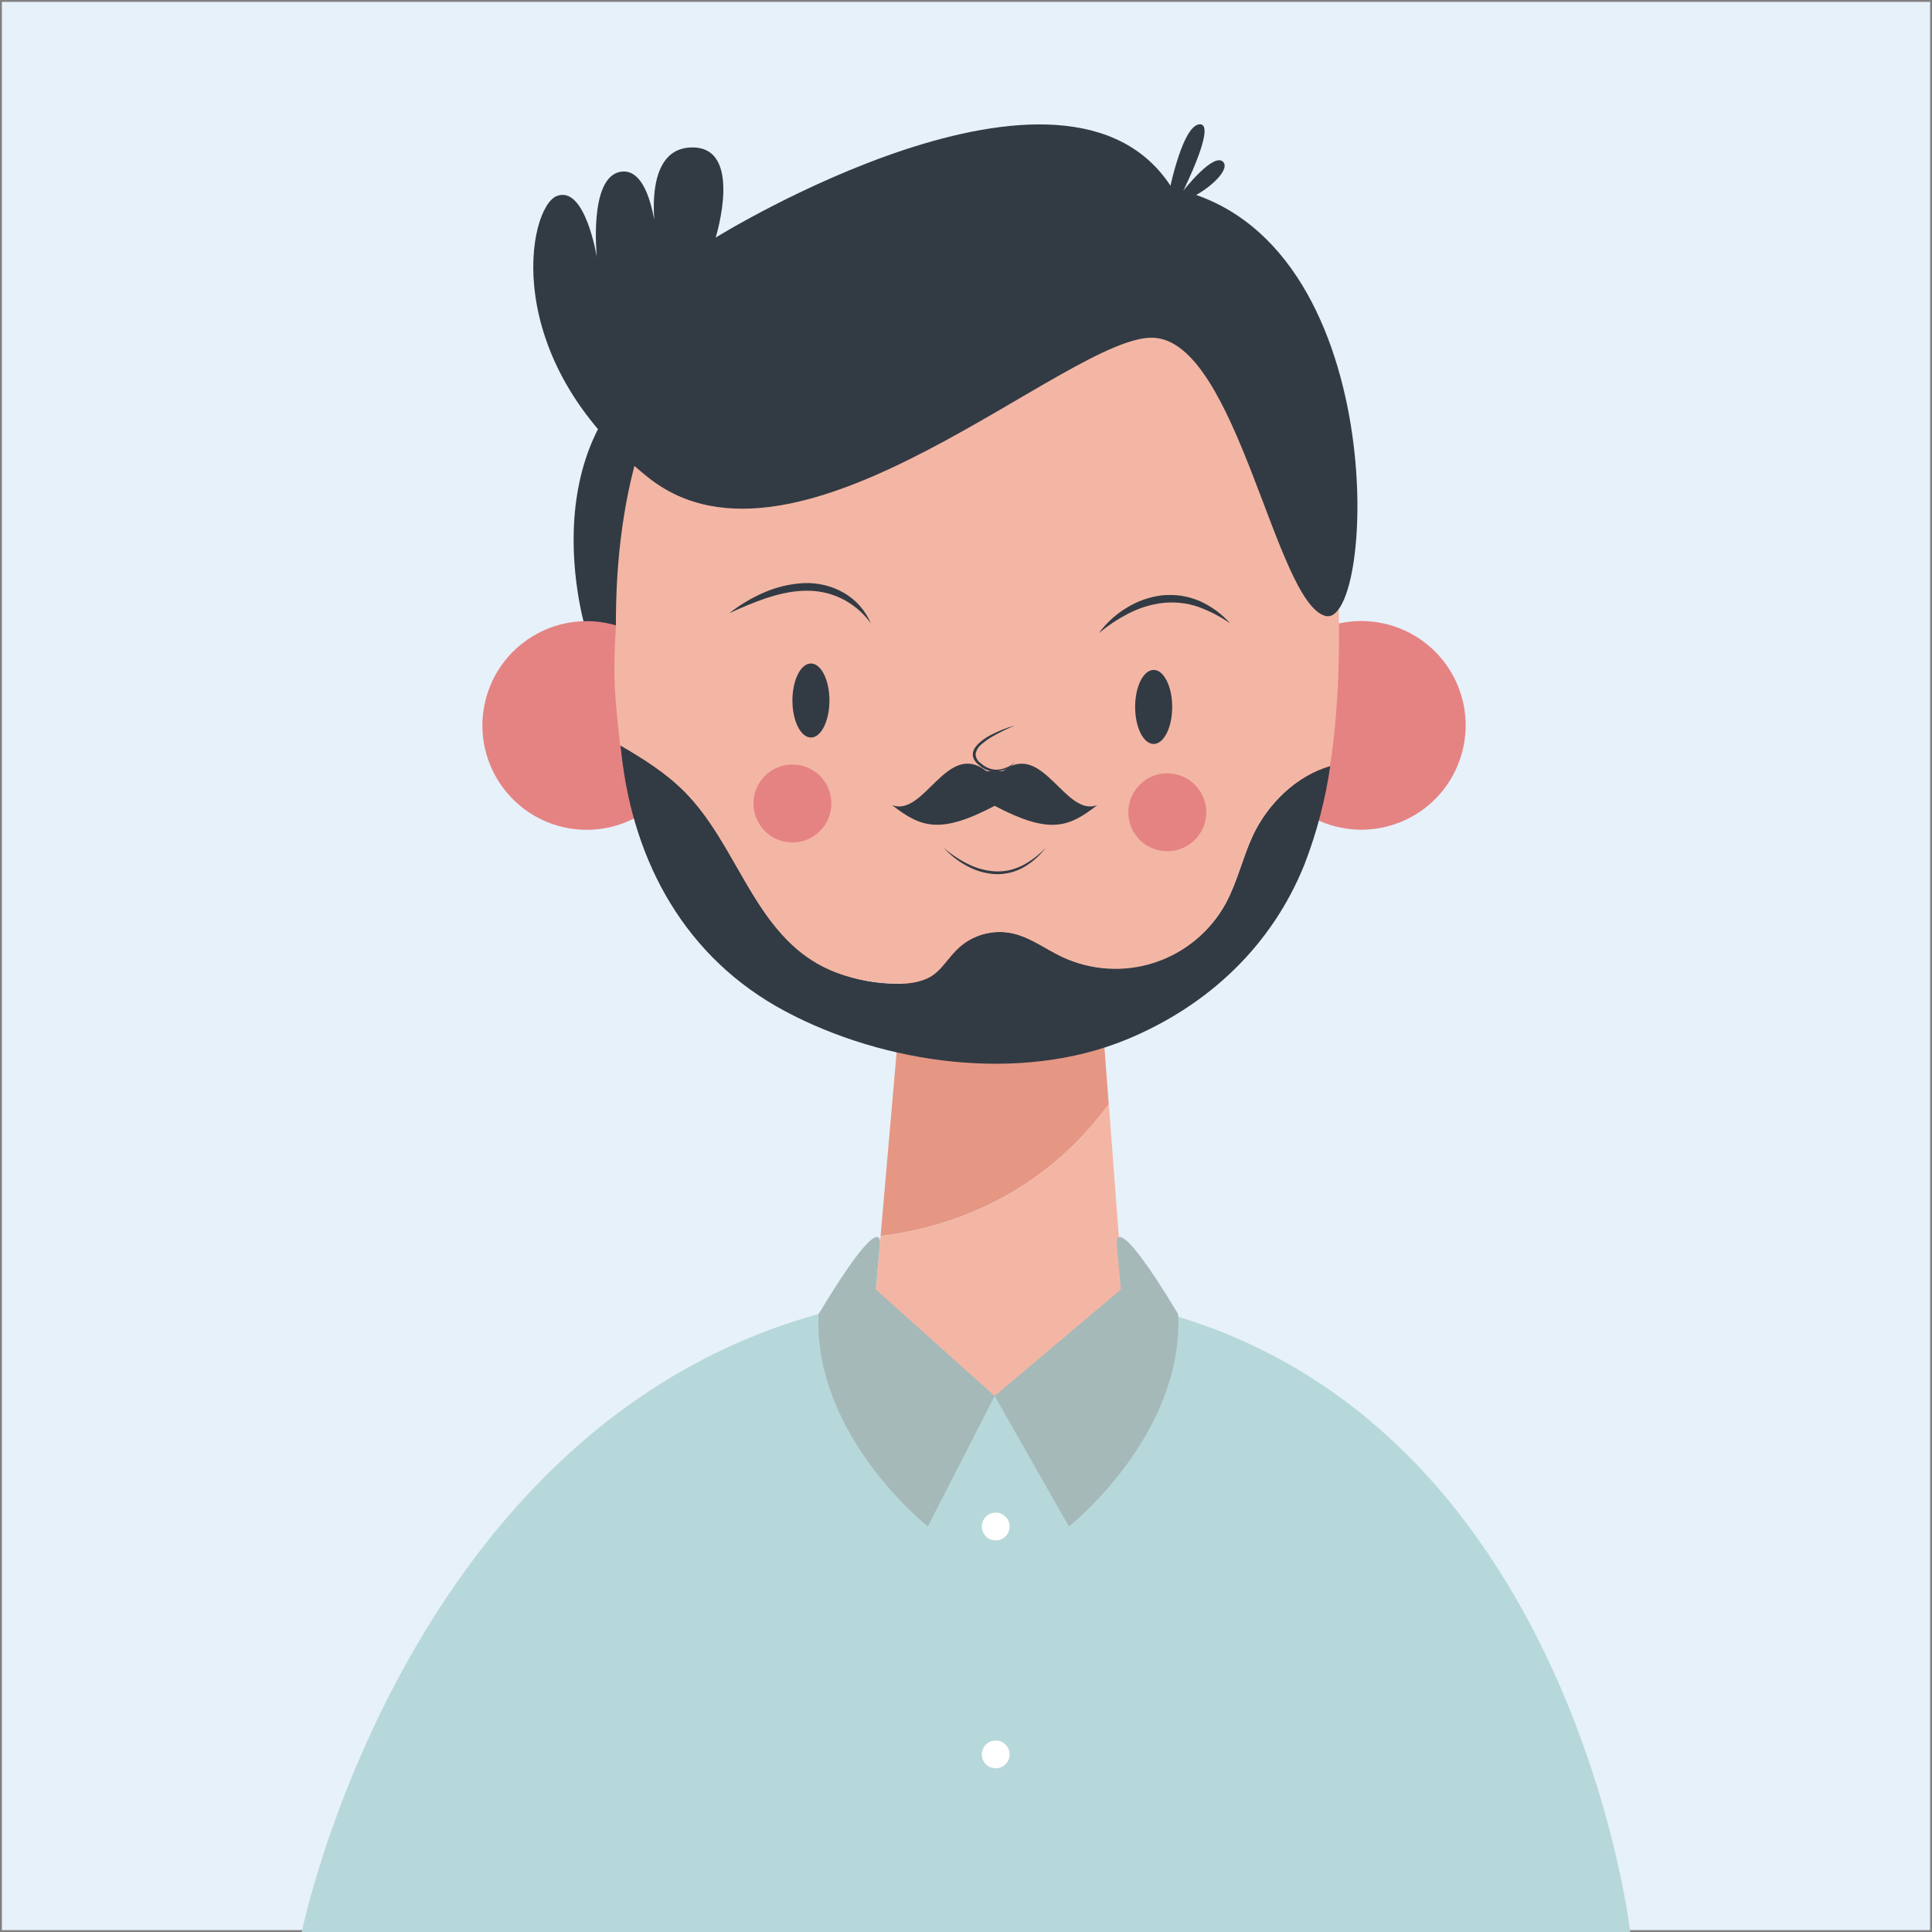 <svg width="513" height="513" viewBox="0 0 513 513" fill="none" xmlns="http://www.w3.org/2000/svg">
<rect x="0" y="0" width="513" height="513" fill="#808080" stroke="none"/>
<g clip-path="url(#clip0)">
<path d="M512.5 0.5H0.5V512.5H512.5V0.5Z" fill="#E7F1FA"/>
<path d="M155.79 168.143C155.79 168.143 137.93 112.643 183.14 90.713C228.35 68.783 346.22 89.573 346.22 89.573C346.22 89.573 360 167.683 345.41 177.883C330.82 188.083 155.79 168.143 155.79 168.143Z" fill="#323B44"/>
<path d="M182.746 199.024C186.273 184.138 177.065 169.211 162.178 165.684C147.292 162.156 132.365 171.365 128.838 186.251C125.311 201.137 134.519 216.064 149.405 219.591C164.292 223.118 179.219 213.91 182.746 199.024Z" fill="#E58383"/>
<path d="M372.024 218.218C386.169 212.391 392.912 196.2 387.084 182.055C381.257 167.91 365.066 161.167 350.921 166.995C336.776 172.822 330.034 189.013 335.861 203.158C341.688 217.303 357.879 224.045 372.024 218.218Z" fill="#E58383"/>
<path d="M294.4 293.183L289.72 231.653L241.67 238.243L233.82 328.193C249.68 326.293 275.5 319.003 294.4 293.183Z" fill="#E59783"/>
<path d="M332.55 222.103C329.88 227.933 328.49 234.313 325.42 239.933C317.12 255.113 297.62 261.423 281.96 254.043C277.37 251.873 273.17 248.623 268.17 247.703C265.858 247.294 263.483 247.404 261.218 248.023C258.953 248.642 256.853 249.755 255.07 251.283C252.07 253.863 250.07 257.563 246.67 259.493C244.186 260.714 241.436 261.299 238.67 261.193C224.12 261.343 211.87 254.613 203.53 242.943C195.97 232.363 191.23 219.793 182.02 210.413C177.02 205.323 170.94 201.503 164.75 197.913C164.83 198.613 164.91 199.323 165 200.083C168.21 229.143 182.11 254.453 208.48 268.513C234.85 282.573 270.96 287.623 299.11 276.033C320.92 267.033 337.76 251.033 346.39 229.483C349.642 221.064 351.934 212.305 353.22 203.373C344.22 206.003 336.5 213.433 332.55 222.103Z" fill="#323B44"/>
<path d="M354.95 146.933C350.03 48.613 269.95 50.063 269.95 50.063C269.95 50.063 163.13 41.833 163.54 166.263C162.69 180.263 163.24 184.943 164.68 197.913C170.87 201.503 176.95 205.323 181.95 210.413C195.13 223.843 199.81 245.023 215.7 255.093C222.11 259.153 229.78 260.923 237.37 261.153C241.08 261.263 245.03 260.933 248.01 258.733C250.29 257.053 251.72 254.493 253.67 252.443C255.604 250.462 258.006 249.001 260.654 248.193C263.301 247.386 266.11 247.258 268.82 247.823C273.52 248.823 277.48 251.903 281.82 253.983C289.496 257.667 298.293 258.269 306.399 255.665C314.506 253.06 321.306 247.448 325.4 239.983C328.47 234.363 329.86 227.983 332.53 222.153C336.53 213.483 344.2 206.013 353.15 203.423C356.07 184.713 355.84 164.723 354.95 146.933Z" fill="#F4B6A4"/>
<path d="M80.12 513.003C80.12 513.003 114.82 342.753 264.12 342.753C413.42 342.753 432.88 513.003 432.88 513.003H80.12Z" fill="#B7D8DA"/>
<path d="M233.82 328.193L230.37 367.773C230.37 367.773 232.08 366.913 264.11 370.673C296.14 374.433 298.42 346.003 298.42 346.003L294.42 293.143C275.5 319.003 249.68 326.293 233.82 328.193Z" fill="#F4B6A4"/>
<path d="M220.24 186.003C220.24 191.433 218.04 195.833 215.33 195.833C212.62 195.833 210.41 191.433 210.41 186.003C210.41 180.573 212.61 176.173 215.33 176.173C218.05 176.173 220.24 180.613 220.24 186.003Z" fill="#323B44"/>
<path d="M306.33 197.543C309.047 197.543 311.25 193.142 311.25 187.713C311.25 182.284 309.047 177.883 306.33 177.883C303.613 177.883 301.41 182.284 301.41 187.713C301.41 193.142 303.613 197.543 306.33 197.543Z" fill="#323B44"/>
<path d="M269.5 192.623C267.408 193.491 265.374 194.494 263.41 195.623C262.45 196.191 261.54 196.84 260.69 197.563C259.851 198.201 259.269 199.121 259.05 200.153C259.057 200.665 259.191 201.167 259.441 201.614C259.691 202.061 260.048 202.438 260.48 202.713C261.29 203.441 262.265 203.962 263.32 204.233C264.393 204.475 265.513 204.409 266.55 204.043C267.626 203.7 268.627 203.157 269.5 202.443C268.721 203.319 267.74 203.991 266.642 204.402C265.544 204.814 264.363 204.951 263.2 204.803C262.028 204.565 260.938 204.023 260.04 203.233C259.558 202.867 259.139 202.424 258.8 201.923C258.428 201.385 258.255 200.734 258.31 200.083C258.388 199.453 258.633 198.856 259.02 198.353C259.374 197.873 259.783 197.436 260.24 197.053C261.127 196.305 262.097 195.661 263.13 195.133C265.158 194.072 267.294 193.231 269.5 192.623Z" fill="#323B44"/>
<path d="M250.55 225.073C251.517 225.93 252.543 226.718 253.62 227.433C254.679 228.164 255.792 228.812 256.95 229.373C259.217 230.542 261.704 231.224 264.25 231.373C265.512 231.435 266.776 231.331 268.01 231.063C269.245 230.764 270.442 230.328 271.58 229.763C273.851 228.548 275.908 226.97 277.67 225.093C276.092 227.188 274.114 228.948 271.85 230.273C269.526 231.58 266.885 232.217 264.22 232.113C261.574 231.944 258.999 231.189 256.68 229.903C254.378 228.651 252.305 227.018 250.55 225.073Z" fill="#323B44"/>
<path d="M210.41 223.693C216.126 223.693 220.76 219.059 220.76 213.343C220.76 207.627 216.126 202.993 210.41 202.993C204.694 202.993 200.06 207.627 200.06 213.343C200.06 219.059 204.694 223.693 210.41 223.693Z" fill="#E58383"/>
<path d="M309.95 226.033C315.666 226.033 320.3 221.399 320.3 215.683C320.3 209.967 315.666 205.333 309.95 205.333C304.234 205.333 299.6 209.967 299.6 215.683C299.6 221.399 304.234 226.033 309.95 226.033Z" fill="#E58383"/>
<path d="M291.76 168.143C293.735 165.446 296.222 163.166 299.08 161.433C301.968 159.62 305.224 158.472 308.61 158.073C310.319 157.911 312.041 157.954 313.74 158.203C315.425 158.479 317.071 158.959 318.64 159.633C321.691 161.008 324.417 163.012 326.64 165.513C323.98 163.674 321.092 162.189 318.05 161.093C315.07 160.102 311.913 159.761 308.79 160.093C305.651 160.465 302.604 161.393 299.79 162.833C296.92 164.291 294.226 166.073 291.76 168.143Z" fill="#323B44"/>
<path d="M231.23 165.513C229.192 162.682 226.485 160.401 223.35 158.873C220.273 157.409 216.884 156.722 213.48 156.873C211.771 156.921 210.07 157.128 208.4 157.493C207.55 157.633 206.72 157.893 205.88 158.083L203.38 158.843C200.058 160.003 196.8 161.338 193.62 162.843C196.439 160.619 199.535 158.77 202.83 157.343C206.178 155.869 209.767 155.018 213.42 154.833C217.146 154.67 220.841 155.565 224.08 157.413C227.281 159.263 229.791 162.107 231.23 165.513Z" fill="#323B44"/>
<path d="M291.36 213.773C282.8 217.063 276.9 196.663 266.45 204.643C266.45 204.643 266.07 204.943 264.68 204.703V204.433L264.11 204.583L263.54 204.433V204.703C262.15 204.943 261.77 204.643 261.77 204.643C251.32 196.643 245.42 217.063 236.86 213.773C244.55 219.773 249.66 221.563 264.11 213.973C278.56 221.563 283.67 219.823 291.36 213.773Z" fill="#323B44"/>
<path d="M351.92 163.543C338.63 160.003 328.5 90.813 306.33 89.683C284.16 88.553 212.02 158.583 172.13 126.793C132.24 95.003 140.21 55.103 147.81 52.063C155.41 49.023 158.5 68.403 158.5 68.403C158.5 68.403 156.19 47.123 164.75 45.613C173.31 44.103 174.46 64.223 174.46 64.223C174.46 64.223 169.46 39.533 183.54 39.153C197.62 38.773 190.03 63.083 190.03 63.083C190.03 63.083 283.2 5.293 311.24 50.003C370.12 62.213 365.22 167.123 351.92 163.543Z" fill="#323B44"/>
<path d="M309.95 53.213C309.95 53.213 313.57 33.573 318.42 33.013C323.27 32.453 314.19 50.653 314.19 50.653C314.19 50.653 322.5 40.003 324.89 43.113C327.28 46.223 314.16 55.913 309.95 53.213Z" fill="#323B44"/>
<path d="M232.58 342.403L264.11 370.673L246.36 405.323C246.36 405.323 215.84 381.223 217.36 348.913C234.5 320.433 233.66 330.003 233.66 330.003L232.58 342.403Z" fill="#A5B9B9"/>
<path d="M297.61 342.403L264.11 370.673L283.83 405.323C283.83 405.323 314.35 381.223 312.83 348.913C295.69 320.433 296.5 330.003 296.5 330.003L297.61 342.403Z" fill="#A5B9B9"/>
<path d="M268.08 405.323C268.082 406.053 267.867 406.767 267.463 407.375C267.059 407.984 266.483 408.458 265.809 408.739C265.135 409.02 264.393 409.094 263.676 408.953C262.96 408.812 262.301 408.461 261.784 407.945C261.267 407.43 260.915 406.772 260.772 406.056C260.628 405.34 260.701 404.598 260.98 403.923C261.259 403.248 261.732 402.671 262.339 402.265C262.946 401.859 263.66 401.643 264.39 401.643C264.874 401.641 265.354 401.736 265.801 401.92C266.249 402.104 266.656 402.375 266.999 402.717C267.341 403.059 267.613 403.465 267.799 403.912C267.984 404.359 268.08 404.839 268.08 405.323Z" fill="white"/>
<path d="M268.08 465.843C268.08 466.572 267.864 467.286 267.458 467.893C267.053 468.5 266.476 468.972 265.802 469.252C265.128 469.531 264.386 469.604 263.67 469.462C262.954 469.319 262.297 468.968 261.781 468.452C261.265 467.936 260.913 467.278 260.771 466.563C260.628 465.847 260.702 465.105 260.981 464.431C261.26 463.756 261.733 463.18 262.34 462.775C262.947 462.369 263.66 462.153 264.39 462.153C265.369 462.153 266.307 462.541 266.999 463.233C267.691 463.925 268.08 464.864 268.08 465.843Z" fill="white"/>
</g>
<defs>
<clipPath id="clip0">
<rect width="513" height="513" fill="white"/>
</clipPath>
</defs>
</svg>
